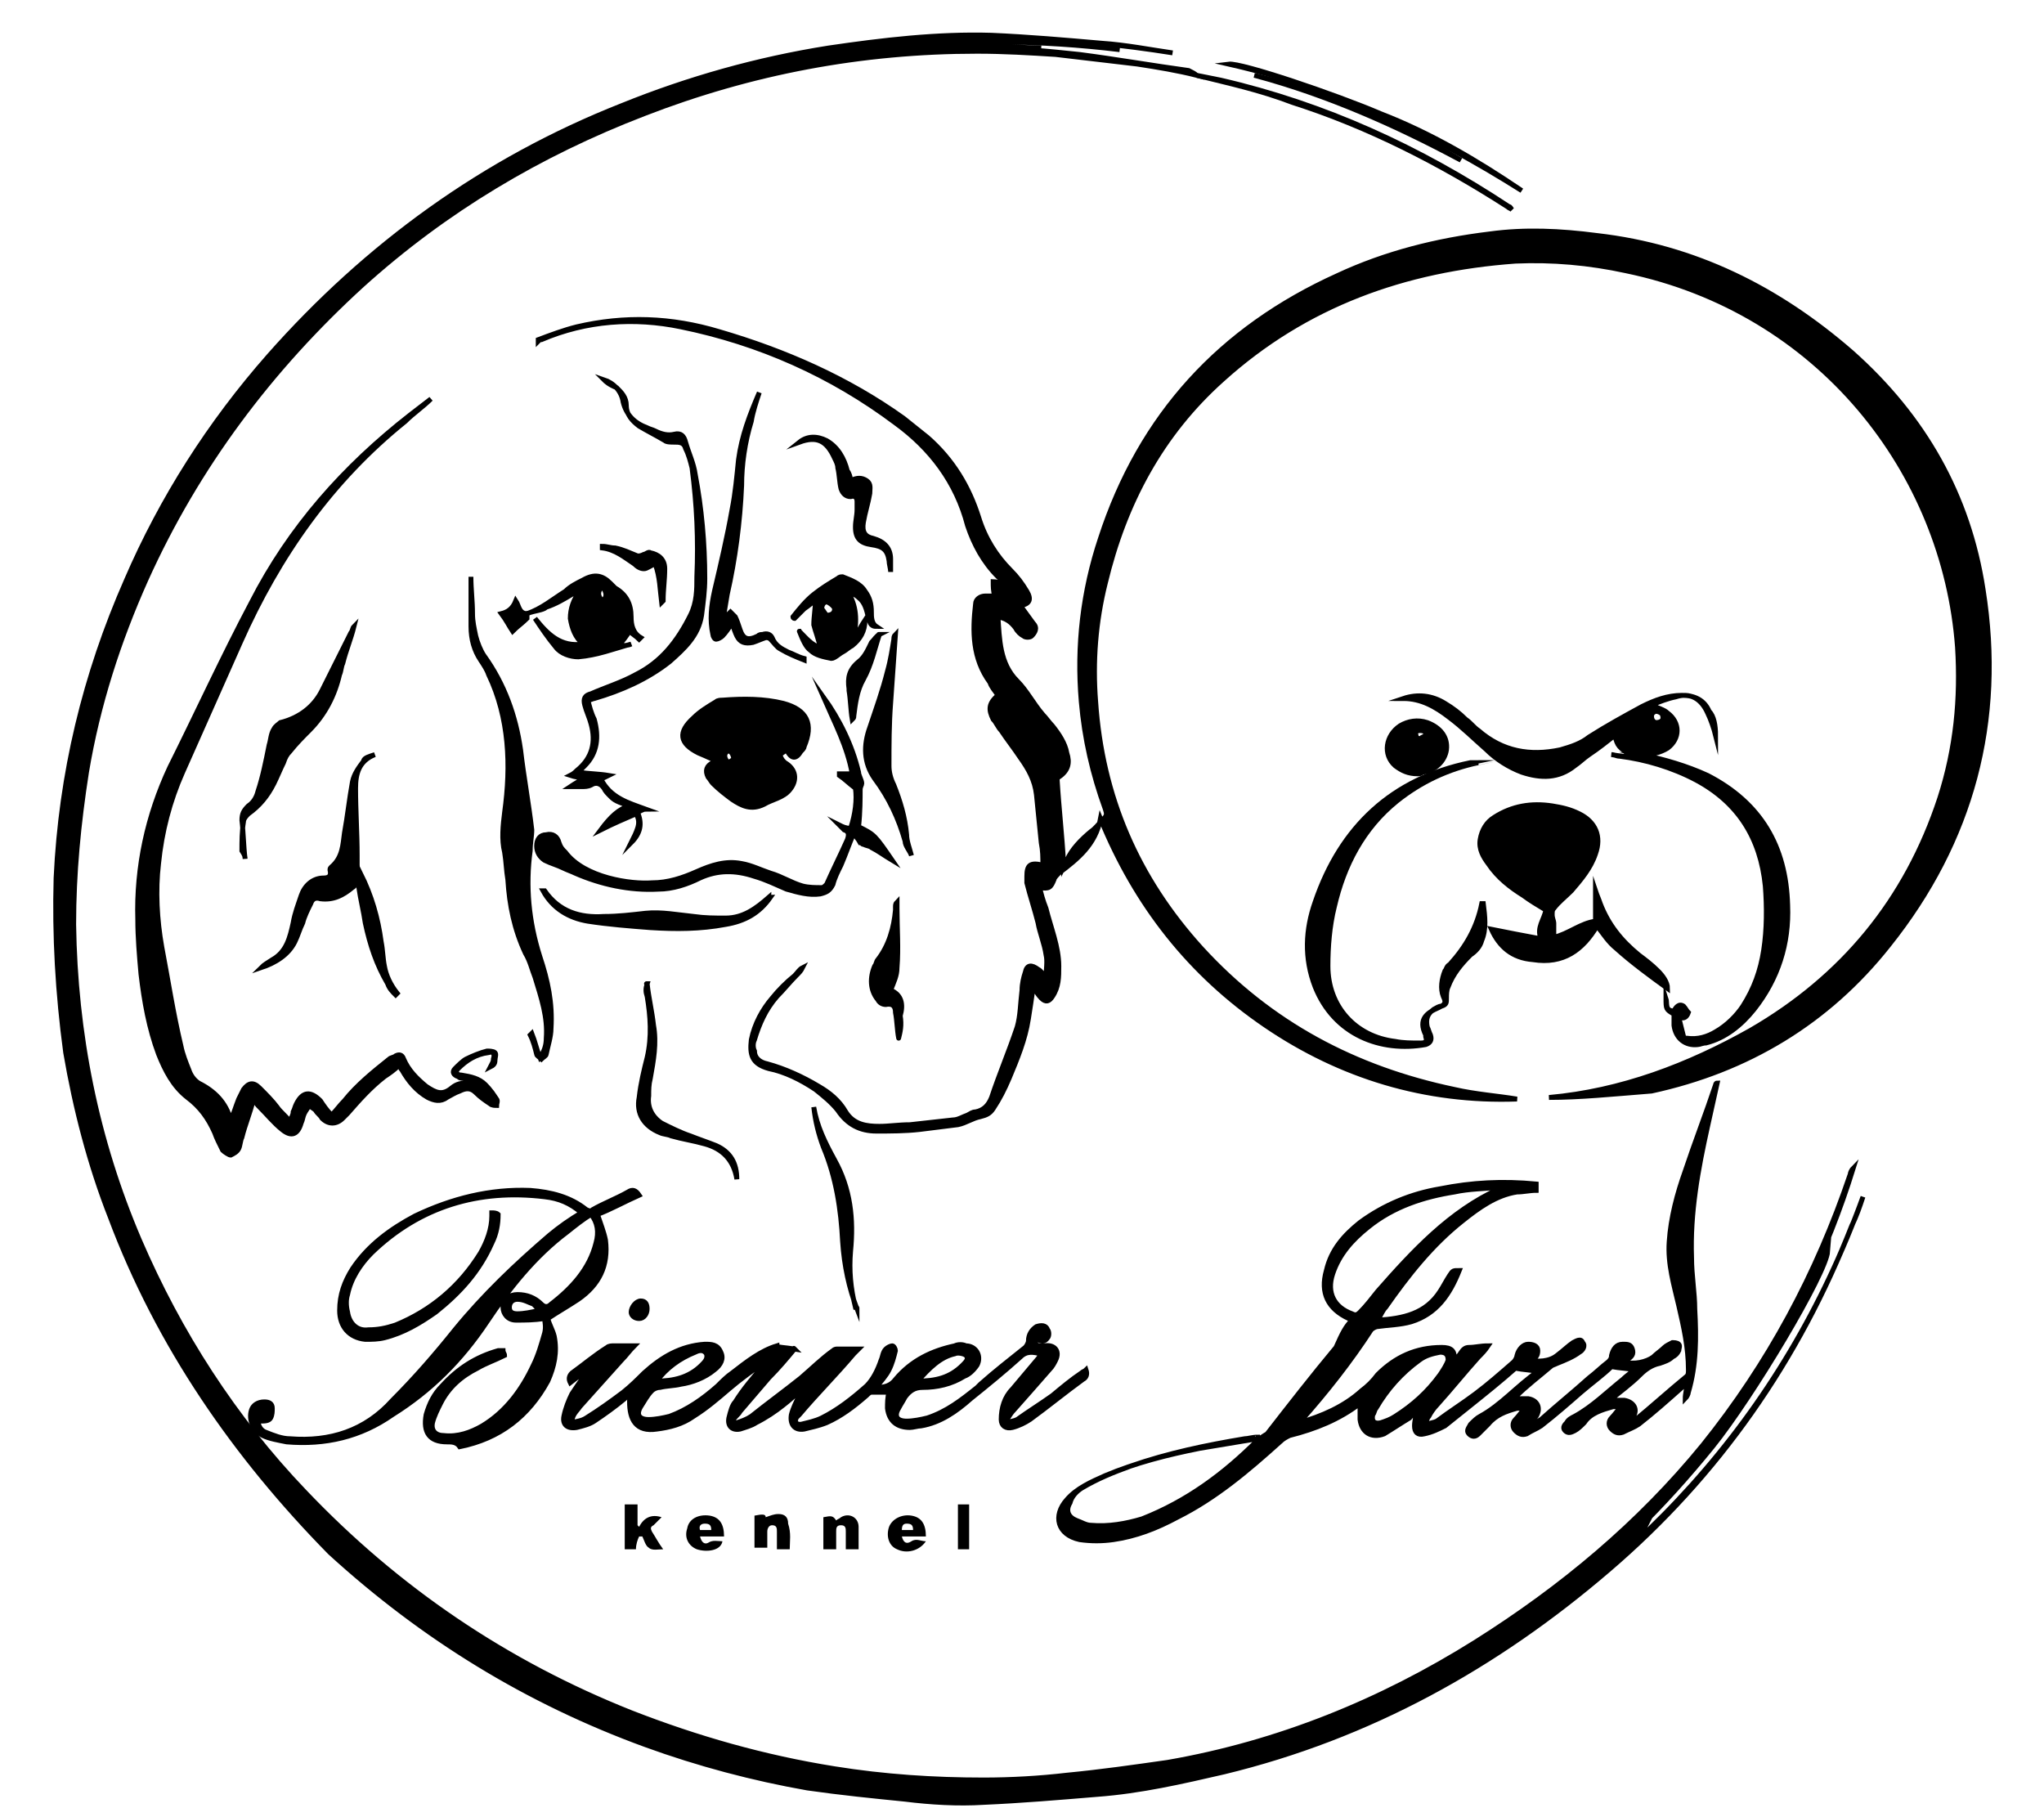 <?xml version="1.0" encoding="utf-8"?>
<!-- Generator: Adobe Illustrator 18.1.1, SVG Export Plug-In . SVG Version: 6.00 Build 0)  -->
<svg version="1.1" id="Layer_1" xmlns="http://www.w3.org/2000/svg" xmlns:xlink="http://www.w3.org/1999/xlink" x="0px" y="0px"
	 viewBox="0 0 127.6 113.4" enable-background="new 0 0 127.6 113.4" xml:space="preserve">
<g>
	<path stroke="#000000" stroke-width="0.303" stroke-miterlimit="10" d="M96.7,68.5c4.5-0.4,8.7-2,12.6-4.2
		c5.7-3.3,9.7-8.1,11.8-14.5c1-3.1,1.3-6.2,1.1-9.4c-0.8-10.9-8.6-21-20.7-23.5c-2.3-0.5-4.6-0.7-6.9-0.6
		c-6.9,0.5-13.1,2.7-18.3,7.4c-3.8,3.4-6.1,7.7-7.3,12.7c-0.6,2.4-0.8,4.9-0.6,7.4c0.4,5.9,2.6,11,6.6,15.4
		c4.3,4.7,9.6,7.5,15.8,8.8c1.3,0.3,2.7,0.4,3.9,0.6C89,68.8,83.7,67.2,79,64c-4.7-3.2-8.1-7.5-10.3-12.9c-0.3,1.6-1.4,2.5-2.6,3.4
		c-0.1,0.1-0.3,0.3-0.3,0.4c-0.2,0.5-0.3,0.6-0.9,0.5c0.1,0.4,0.2,0.8,0.4,1.3c0.3,1.2,0.8,2.4,0.8,3.6c0,0.7,0,1.3-0.4,1.9
		c-0.2,0.3-0.4,0.4-0.7,0.1c-0.2-0.2-0.3-0.4-0.5-0.7c-0.1,0.7-0.2,1.4-0.3,2c-0.2,1.3-0.7,2.5-1.2,3.7c-0.3,0.7-0.6,1.3-1,1.9
		c-0.2,0.3-0.4,0.4-0.8,0.5c-0.5,0.1-0.9,0.4-1.4,0.5c-0.8,0.1-1.6,0.2-2.4,0.3c-0.9,0.1-1.8,0.1-2.7,0.1c-1,0-1.8-0.4-2.4-1.3
		c-0.4-0.5-0.9-0.9-1.4-1.3c-0.9-0.6-1.9-1.1-2.9-1.3c-1.1-0.3-1.2-0.9-1.1-1.8c0.2-1,0.7-1.9,1.3-2.6c0.4-0.5,0.9-1,1.4-1.4
		c0.2-0.2,0.3-0.4,0.5-0.5c-0.1,0.2-0.2,0.3-0.4,0.5c-0.4,0.4-0.8,0.9-1.2,1.3c-0.7,0.8-1.1,1.7-1.4,2.7c-0.1,0.2-0.1,0.5,0,0.7
		c0,0.4,0.3,0.7,0.8,0.8c1.1,0.3,2.2,0.8,3.2,1.4c0.7,0.4,1.3,0.9,1.7,1.6c0.5,0.8,1.3,0.9,2.1,0.9c0.6,0,1.2-0.1,1.9-0.1
		c0.9-0.1,1.8-0.2,2.7-0.3c0.3,0,0.6-0.2,0.9-0.3c0.2-0.1,0.3-0.2,0.5-0.2c0.5-0.1,0.8-0.4,1-0.9c0.5-1.5,1.1-2.9,1.6-4.4
		c0.2-0.7,0.2-1.5,0.3-2.3c0-0.4,0.1-0.8,0.2-1.1c0.1-0.5,0.4-0.5,0.8-0.2c0.2,0.1,0.3,0.3,0.5,0.5c0-0.5,0.1-1,0-1.4
		c-0.1-0.7-0.4-1.4-0.5-2c-0.2-0.8-0.5-1.7-0.7-2.5c0-0.1,0-0.3,0-0.4c0-0.7,0.2-0.9,1-0.7c0-0.5,0-0.9-0.1-1.4c-0.1-1-0.2-2-0.3-3
		c-0.1-0.9-0.5-1.6-1-2.3c-0.4-0.6-0.8-1.1-1.2-1.7c-0.2-0.2-0.3-0.5-0.5-0.7c-0.3-0.6-0.3-1,0.3-1.5c-0.2-0.3-0.4-0.5-0.5-0.8
		c-1.1-1.5-1.1-3.2-0.9-4.9c0-0.3,0.3-0.5,0.6-0.5c0.2,0,0.4,0,0.6,0c-0.1-0.3-0.1-0.6-0.1-0.9c0.2,0,0.4,0.1,0.7,0.1
		c-0.1-0.2-0.3-0.3-0.4-0.4c-0.9-0.9-1.5-2-1.9-3.2c-0.7-2.7-2.3-4.8-4.5-6.4c-4-3-8.5-5-13.4-6c-2.9-0.6-5.9-0.4-8.7,0.8
		c-0.1,0-0.1,0-0.2,0.1c0,0,0-0.1,0-0.1c0.8-0.3,1.6-0.6,2.4-0.8c3-0.7,5.9-0.6,8.9,0.3c4.1,1.2,8,2.9,11.5,5.4
		c0.5,0.4,1,0.8,1.5,1.2c1.6,1.4,2.6,3.1,3.2,5c0.4,1.3,1.1,2.4,2,3.3c0.4,0.4,0.7,0.8,1,1.3c0.3,0.5,0.2,0.8-0.4,0.9
		c0.3,0.4,0.5,0.7,0.8,1.1c0.3,0.3,0.1,0.6-0.1,0.8c-0.1,0.1-0.4,0.1-0.5,0c-0.2-0.1-0.4-0.3-0.5-0.5c-0.3-0.4-0.6-0.6-1.1-0.7
		c0.1,1.4,0.1,2.9,1.2,4c0.6,0.6,1,1.4,1.6,2.1c0.2,0.2,0.4,0.5,0.6,0.7c0.4,0.5,0.8,1.1,0.9,1.7c0.2,0.6,0.1,1.1-0.5,1.5
		c-0.1,0-0.1,0.1-0.1,0.2c0.1,1.7,0.3,3.4,0.4,5.2c0,0,0,0.1,0,0.2c0.1-0.2,0.2-0.3,0.2-0.4c0.3-0.7,0.9-1.3,1.5-1.8
		c0.3-0.2,0.5-0.5,0.8-0.8c0.2-0.2,0.2-0.3,0.1-0.6c-0.8-2.2-1.3-4.4-1.5-6.7c-0.3-3.5,0.1-6.9,1.2-10.2c2.5-7.7,7.5-13.1,14.8-16.4
		c3-1.4,6.2-2.2,9.5-2.6c2.2-0.3,4.4-0.2,6.7,0.1c6.1,0.7,11.3,3.3,15.9,7.3c4.5,4,7.3,8.9,8.2,14.8c1.3,8.2-0.7,15.7-5.9,22.2
		c-3.8,4.8-8.8,7.8-14.8,9.1C100.6,68.3,98.6,68.5,96.7,68.5z"/>
	<path stroke="#000000" stroke-width="0.303" stroke-miterlimit="10" d="M74.7,4.7C73.5,4.4,72.3,4.2,71,4
		c-1.7-0.2-3.4-0.4-5.1-0.6c-1.6-0.1-3.2-0.2-4.9-0.2c-7.2,0-14.1,1.3-20.8,3.9c-6.5,2.5-12.4,6-17.6,10.7
		C16.9,23,12.3,29.1,9.1,36.2c-1.7,3.8-3,7.8-3.7,12c-0.5,3.2-0.8,6.3-0.8,9.5c0.1,6.8,1.4,13.4,4.1,19.7
		c2.5,5.8,5.9,11.1,10.3,15.7c5.8,6.1,12.6,10.7,20.4,13.8c4.1,1.6,8.3,2.8,12.7,3.5c3.1,0.5,6.2,0.7,9.3,0.7c1.7,0,3.5-0.1,5.2-0.3
		c2.1-0.2,4.2-0.5,6.3-0.8c6.9-1.2,13.3-3.8,19.2-7.5c5.4-3.4,10.2-7.4,14.2-12.3c4.1-5.1,7.1-10.7,9.2-16.9c0-0.1,0.1-0.3,0.2-0.4
		c-3.3,10.6-9.4,19.2-18,26.2c3.5-2.8,6.7-5.9,9.5-9.4c2.8-3.6,5.1-7.4,6.9-11.6c-0.1,1.4-4.7,9.1-7.2,12.2c-3,3.7-6.3,7-10.2,9.9
		c-3.8,2.8-7.8,5.3-12.2,7.1c6.9-2.8,12.9-6.8,18.2-12c-0.3,0.6-4.1,3.8-6.5,5.6c-2.3,1.7-4.7,3.2-7.2,4.6
		c12.9-6.9,22.3-17,27.3-30.8c-0.2,0.6-0.4,1.2-0.7,1.8c-3.3,8.4-8.3,15.6-15.2,21.5c-7,6-14.9,10.4-24,12.6
		c-2.6,0.6-5.2,1.2-7.9,1.4c-2.4,0.2-4.8,0.4-7.1,0.5c-1.6,0.1-3.3,0-4.9-0.2c-2-0.2-4-0.4-6.1-0.7c-3.4-0.6-6.8-1.5-10.1-2.7
		c-7.4-2.7-13.9-6.7-19.7-12C14.7,90.9,9.9,84,6.9,76c-1.3-3.3-2.2-6.8-2.8-10.3C3.6,62,3.4,58.4,3.5,54.8
		c0.3-6.5,1.8-12.7,4.4-18.6c2.2-5.1,5.2-9.8,8.9-14c6.1-6.9,13.4-12.2,22-15.6c4.2-1.7,8.5-2.9,12.9-3.6c3.4-0.5,6.8-0.9,10.2-0.8
		c2.3,0.1,4.6,0.3,6.9,0.5c1.5,0.1,3,0.4,4.4,0.6c-6.3-1-12.7-1.3-19.1-0.5c1.8-0.1,3.5-0.3,5.3-0.3c1.8,0,3.5,0,5.3,0.1
		c1.7,0.1,3.5,0.3,5.2,0.5c-10-1.2-19.7-0.2-29.1,3.4c3.9-1.3,7.9-2.4,11.9-3c4.1-0.6,8.2-0.7,12.3-0.5c-6.9-0.3-13.6,0.4-20.2,2.4
		c0.1,0,0.2,0,0.3-0.1c2.9-0.8,5.8-1.4,8.7-1.8C56.4,3.2,58.9,3,61.5,3c2,0,4,0.2,5.9,0.4c2.3,0.3,4.6,0.7,6.8,1
		C74.4,4.5,74.6,4.6,74.7,4.7L74.7,4.7z M87.8,106.1C87.8,106.1,87.8,106.1,87.8,106.1c0.4-0.1,0.8-0.3,1.2-0.5c0,0,0,0,0-0.1
		C88.6,105.7,88.2,105.9,87.8,106.1z"/>
	<path stroke="#000000" stroke-width="0.303" stroke-miterlimit="10" d="M84.4,82.4c-0.1,0-0.1-0.1-0.2-0.1c-1.3-0.6-1.8-1.6-1.4-3
		c0.3-1.3,1.1-2.2,2.1-3c1.5-1.1,3.2-1.8,5-2.1c2-0.4,3.9-0.5,6-0.3c0,0.1,0,0.2,0,0.4c-0.4,0-0.8,0.1-1.2,0.1
		c-1.3,0.2-2.4,1-3.4,1.8c-1.9,1.5-3.4,3.4-4.8,5.4c-0.2,0.2-0.3,0.5-0.5,0.8c1.6-0.1,3-0.4,3.9-1.8c0.2-0.3,0.4-0.7,0.6-1
		c0.2-0.3,0.2-0.3,0.6-0.3c-0.6,1.5-1.4,2.7-3,3.2c-0.7,0.2-1.4,0.2-2.1,0.3c-0.1,0-0.3,0.1-0.4,0.2c-1.3,2-2.8,3.9-4.4,5.7
		c0,0,0,0.1-0.1,0.1c1.4-0.4,2.8-1,3.9-2c0.4-0.3,0.7-0.6,1-1c1.1-1.1,2.4-1.7,4-1.7c0.6,0,0.8,0.2,0.8,0.7c0.4-0.1,0.4-0.7,0.9-0.7
		c0.4,0,0.7-0.1,1.2-0.1c-0.2,0.3-0.4,0.5-0.6,0.7c-0.9,1-1.7,2-2.6,3c-0.2,0.2-0.4,0.5-0.5,0.7c-0.1,0.1-0.1,0.2-0.2,0.4
		c0,0,0,0.1,0.1,0.1c0.2-0.1,0.4-0.1,0.6-0.2c0.8-0.6,1.6-1.1,2.4-1.7c0.8-0.6,1.6-1.3,2.4-2c0.1-0.1,0.2-0.3,0.2-0.4
		c0.1-0.4,0.4-0.7,0.7-0.7c0.3,0,0.6,0.1,0.6,0.4c0,0.3-0.1,0.5-0.5,0.6c0,0-0.1,0-0.1,0c0.6,0.1,1.3,0.1,1.8-0.3
		c0.4-0.3,0.7-0.6,1-0.8c0.2-0.1,0.5-0.3,0.6,0c0.2,0.2,0,0.5-0.2,0.6c-0.4,0.3-0.9,0.5-1.4,0.7c-0.2,0.1-0.3,0.1-0.4,0.2
		c-0.7,0.6-1.5,1.2-2.2,1.9c-0.1,0-0.1,0.1-0.2,0.1c0.4,0,0.7,0,1,0c0.6,0.1,0.8,0.6,0.5,1.1c-0.1,0.1-0.2,0.2-0.3,0.4
		c0,0,0,0,0.1,0.1c0.2-0.1,0.3-0.2,0.5-0.3c1-0.9,2-1.7,3-2.6c0.4-0.3,0.8-0.7,1.2-1c0.1-0.1,0.2-0.2,0.2-0.4
		c0.1-0.4,0.3-0.7,0.7-0.7c0.3,0,0.5,0,0.6,0.3c0.1,0.3,0,0.5-0.4,0.7c0,0-0.1,0-0.1,0.1c0.6,0.2,1.4,0,1.8-0.3
		c0.2-0.2,0.5-0.4,0.7-0.6c0.1-0.1,0.3-0.2,0.5-0.3c0.1,0,0.3,0,0.4,0.1c0.1,0.1,0,0.3,0,0.4c-0.1,0.2-0.2,0.3-0.4,0.4
		c-0.2,0.2-0.5,0.3-0.8,0.4c-0.5,0.1-0.9,0.4-1.2,0.7c-0.6,0.6-1.3,1.1-1.9,1.6c0.3,0,0.6,0,0.9,0c0.6,0.1,0.9,0.6,0.5,1.1
		c-0.1,0.1-0.2,0.2-0.2,0.4c0.1-0.1,0.2-0.1,0.3-0.2c1.1-0.9,2.2-1.9,3.3-2.8c0.1-0.1,0.1-0.2,0.1-0.4c0-1.4-0.3-2.7-0.6-4
		c-0.3-1.3-0.7-2.6-0.6-4c0.1-1.5,0.5-3,1-4.4c0.6-1.8,1.3-3.6,1.9-5.4c0,0,0-0.1,0.1-0.1c-0.2,0.9-0.4,1.8-0.6,2.7
		c-0.6,2.7-1.1,5.4-1,8.2c0,1.1,0.2,2.2,0.2,3.2c0.1,1.8,0.1,3.5-0.4,5.2c0,0.1-0.1,0.3-0.2,0.4c0-0.3,0.1-0.6,0.1-0.9
		c0,0,0,0-0.1,0c-0.1,0.1-0.1,0.1-0.2,0.2c-0.9,0.8-1.8,1.6-2.7,2.3c-0.3,0.2-0.6,0.3-1,0.5c-0.3,0.1-0.5,0-0.7-0.2
		c-0.2-0.2-0.2-0.5,0-0.7c0.2-0.2,0.4-0.5,0.6-0.7c-0.2,0-0.4,0-0.5,0c-0.7,0.2-1.4,0.4-1.8,1c-0.2,0.2-0.4,0.4-0.6,0.5
		c-0.2,0.1-0.4,0.2-0.6,0c-0.2-0.2,0-0.4,0.1-0.5c0.1-0.2,0.3-0.3,0.5-0.4c1.1-0.6,2-1.5,3-2.3c0.2-0.2,0.5-0.4,0.7-0.6
		c-0.4-0.1-0.9-0.1-1.4-0.2c-0.5,0.5-1.2,1-1.9,1.6c-0.8,0.7-1.6,1.4-2.5,2.1c-0.3,0.2-0.6,0.3-0.9,0.5c-0.3,0.1-0.5,0-0.7-0.2
		c-0.2-0.2-0.2-0.5,0-0.7c0.2-0.2,0.4-0.5,0.6-0.7c-0.2,0-0.3,0-0.5,0c-0.7,0.2-1.3,0.4-1.8,1c-0.2,0.2-0.4,0.4-0.6,0.6
		c-0.2,0.2-0.4,0.2-0.6,0c-0.2-0.2,0-0.4,0.1-0.6c0.2-0.2,0.4-0.4,0.6-0.5c1.3-0.7,2.3-1.9,3.6-2.8c-0.5-0.1-0.9-0.1-1.4-0.2
		c-0.9,0.8-1.9,1.6-2.9,2.4c-0.5,0.4-1,0.8-1.5,1.2c-0.4,0.2-0.8,0.4-1.3,0.5c-0.4,0.1-0.6-0.1-0.6-0.5c0-0.3,0.1-0.6,0.1-0.9
		c-0.2,0.1-0.3,0.3-0.4,0.4c-0.5,0.3-1.1,0.7-1.6,1c-0.8,0.3-1.4-0.1-1.5-0.9c0-0.3,0-0.7,0-1c0,0,0,0,0,0c-1.3,1-2.8,1.6-4.4,2
		c-0.2,0.1-0.4,0.2-0.6,0.4c-2,1.8-4,3.5-6.4,4.7c-1.3,0.7-2.6,1.2-4,1.4c-0.7,0.1-1.4,0.1-2.1,0c-1.4-0.3-1.7-1.5-0.8-2.5
		c0.6-0.7,1.5-1.1,2.4-1.5c1.9-0.8,3.9-1.3,5.9-1.7c1.2-0.2,2.4-0.4,3.6-0.6c0.2,0,0.4-0.2,0.6-0.3c1.4-1.8,2.8-3.6,4.3-5.4
		C83.8,83.2,84,82.8,84.4,82.4z M78.5,89.7c-0.3,0-0.6,0.1-0.8,0.1c-2.4,0.4-4.8,0.9-7.1,1.7c-1.1,0.4-2.1,0.8-3.1,1.4
		c-0.3,0.2-0.6,0.5-0.7,0.9c-0.3,0.5-0.1,0.9,0.4,1.1c0.3,0.1,0.6,0.3,0.9,0.3c1.1,0.1,2.2-0.1,3.2-0.4c2.8-1.1,5.1-2.8,7.2-4.9
		C78.5,89.9,78.5,89.8,78.5,89.7z M93.6,74.2c0,0,0-0.1,0-0.1c-0.9,0.1-1.9,0.1-2.8,0.3c-1.9,0.3-3.8,0.9-5.4,2.2
		c-1,0.8-1.8,1.7-2.2,2.9c-0.4,1.2,0.1,2.1,1.2,2.5c0.2,0.1,0.3,0.1,0.5-0.1c0.4-0.4,0.7-0.8,1.1-1.3C88.2,78.1,90.5,75.6,93.6,74.2
		z M89.9,84.4C89.8,84.4,89.8,84.4,89.9,84.4c-0.5,0.1-0.9,0.2-1.3,0.5c-1.1,0.8-2,1.8-2.7,3c-0.1,0.1-0.1,0.3-0.2,0.4
		c-0.1,0.4,0.1,0.6,0.5,0.5c0.3-0.1,0.6-0.2,0.9-0.4c1.1-0.7,2-1.5,2.8-2.6c0.2-0.3,0.4-0.6,0.5-0.9C90.4,84.6,90.3,84.4,89.9,84.4z
		"/>
	<path stroke="#000000" stroke-width="0.303" stroke-miterlimit="10" d="M14.4,69.9c0.2-0.4,0.3-0.8,0.5-1.3
		c0.1-0.2,0.2-0.4,0.3-0.6c0.3-0.4,0.6-0.5,1-0.1c0.4,0.4,0.8,0.8,1.1,1.2c0.2,0.3,0.5,0.5,0.8,0.9c0.1-0.3,0.2-0.4,0.2-0.6
		c0.1-0.2,0.1-0.3,0.2-0.5c0.4-0.8,0.9-0.8,1.5-0.2c0.2,0.3,0.4,0.6,0.7,0.9c0.3-0.3,0.5-0.6,0.8-0.9c0.8-1,1.8-1.8,2.8-2.6
		c0.1-0.1,0.3-0.1,0.4-0.2c0.2-0.1,0.4-0.1,0.5,0.2c0.3,0.7,0.8,1.2,1.4,1.7c0.6,0.4,1,0.6,1.6,0.1c0.6-0.5,1.3-0.3,2,0.2
		c0.2,0.1,0.4,0.3,0.6,0.5c0,0,0,0,0.1-0.1c-0.1-0.2-0.2-0.4-0.4-0.5c-0.5-0.4-1-0.6-1.6-0.7c-0.1,0-0.2,0-0.3-0.1
		c-0.3-0.1-0.4-0.3-0.2-0.5c0.2-0.2,0.5-0.5,0.7-0.6c0.4-0.2,0.9-0.4,1.3-0.5c0.1,0,0.4,0,0.5,0.1c0.1,0.1,0,0.3,0,0.5
		c0,0.2-0.1,0.3-0.3,0.4c0.1-0.2,0.2-0.3,0.2-0.5c0.1-0.3,0-0.5-0.3-0.4c-0.8,0.1-1.4,0.5-1.9,1c-0.2,0.2-0.1,0.4,0.2,0.4
		c0.6,0.1,1.1,0.2,1.5,0.6c0.3,0.3,0.5,0.6,0.7,0.9c0.1,0.1,0,0.3,0,0.4c-0.1,0-0.3,0-0.4-0.1c-0.3-0.2-0.6-0.4-0.9-0.7
		c-0.3-0.3-0.6-0.3-1-0.1c-0.3,0.1-0.6,0.3-0.8,0.4c-0.4,0.3-0.8,0.2-1.2,0c-0.7-0.4-1.2-1-1.6-1.7c-0.1-0.1-0.1-0.2-0.2-0.3
		c-0.3,0.3-0.6,0.5-0.9,0.7c-0.9,0.7-1.6,1.5-2.3,2.3c-0.1,0.1-0.2,0.2-0.3,0.3c-0.4,0.4-0.9,0.4-1.3,0c-0.1-0.2-0.3-0.3-0.4-0.5
		c-0.1-0.1-0.3-0.2-0.4-0.3c-0.1,0.2-0.2,0.3-0.3,0.5c-0.1,0.2-0.1,0.4-0.2,0.6c-0.2,0.7-0.6,0.9-1.2,0.4c-0.5-0.4-0.9-0.9-1.4-1.4
		c-0.1-0.1-0.2-0.2-0.3-0.4c0,0-0.1,0-0.1,0c-0.2,0.8-0.5,1.5-0.7,2.3c-0.1,0.2-0.1,0.5-0.2,0.7c-0.1,0.2-0.3,0.3-0.5,0.4
		c-0.1,0-0.4-0.2-0.5-0.3c-0.2-0.4-0.4-0.8-0.5-1.1c-0.4-0.9-0.9-1.6-1.7-2.2c-0.9-0.7-1.4-1.7-1.8-2.7c-0.6-1.6-0.9-3.3-1.1-5
		c-0.1-1.1-0.2-2.3-0.2-3.4c-0.1-3.3,0.6-6.5,2-9.5c1.7-3.4,3.3-6.9,5.1-10.3c2.4-4.7,5.8-8.5,9.9-11.7c0.4-0.3,0.9-0.7,1.3-1
		c-0.5,0.5-1.1,0.9-1.6,1.4c-4.6,3.7-7.9,8.4-10.3,13.8c-1.2,2.7-2.4,5.4-3.6,8.1c-0.8,1.8-1.3,3.7-1.5,5.7
		c-0.2,1.7-0.1,3.5,0.2,5.2c0.4,2.1,0.7,4.1,1.2,6.2c0.1,0.5,0.3,1,0.5,1.5c0.1,0.3,0.3,0.6,0.6,0.8C13.4,68.1,14.1,68.8,14.4,69.9z
		"/>
	<path stroke="#000000" stroke-width="0.303" stroke-miterlimit="10" d="M49.6,84.2c-0.5,0.6-1,1.2-1.6,1.8
		c-0.6,0.7-1.2,1.4-1.8,2.1c-0.1,0.2-0.3,0.3-0.4,0.5c0,0.1,0,0.1,0,0.2c0.1,0,0.2,0.1,0.2,0c0.3-0.1,0.6-0.2,0.9-0.4
		c1-0.8,2.1-1.6,3.1-2.4c0.7-0.6,1.3-1.2,2-1.7c0.1-0.1,0.2-0.1,0.3-0.1c0.4,0,0.8,0,1.3,0c-0.1,0.1-0.2,0.2-0.3,0.3
		c-1.1,1.3-2.3,2.5-3.4,3.8c-0.1,0.1-0.1,0.1-0.2,0.2c0,0.1-0.1,0.2,0,0.3c0,0.1,0.2,0.1,0.3,0.1c0.4-0.1,0.9-0.2,1.3-0.4
		c1-0.5,1.9-1.2,2.8-2c0.4-0.4,0.7-1,0.9-1.6c0.1-0.2,0.1-0.5,0.3-0.7c0.1-0.1,0.3-0.2,0.4-0.2c0.1,0,0.2,0.2,0.2,0.3
		c-0.1,0.4-0.2,0.8-0.4,1.2c-0.2,0.4-0.5,0.7-0.8,1.1c0.5,0,0.9-0.1,1.2-0.5c1-1.2,2.3-1.8,3.7-2.1c0.2-0.1,0.5-0.1,0.7,0
		c0.6,0,1,0.6,0.7,1.2c-0.2,0.3-0.5,0.6-0.8,0.7c-0.8,0.5-1.7,0.7-2.6,0.7c-0.5,0-0.8,0.2-1.1,0.6c-0.1,0.2-0.3,0.5-0.4,0.7
		c-0.3,0.5-0.1,0.8,0.5,0.8c0.4,0,0.9-0.1,1.3-0.2c1.2-0.4,2.1-1.1,3.1-1.9c0.1-0.1,0.1-0.1,0.2-0.2c0.9-0.8,1.8-1.5,2.8-2.3
		c0.1-0.1,0.2-0.3,0.2-0.4c0-0.4,0.2-0.7,0.5-0.9c0.3-0.1,0.6-0.1,0.7,0.2c0.1,0.1,0.1,0.4,0,0.5c-0.2,0.3-0.4,0.2-0.7,0.1
		c0,0-0.1,0-0.1,0c0,0.3,0.1,0.4,0.4,0.4c0.1,0,0.2,0,0.2,0c0.6-0.1,1,0.3,0.7,0.9c-0.1,0.2-0.2,0.4-0.4,0.6
		c-0.7,0.8-1.4,1.6-2.2,2.5c-0.2,0.2-0.3,0.4-0.5,0.7c0,0,0.1,0.1,0.1,0.1c0.2-0.1,0.4-0.1,0.6-0.2c0.7-0.5,1.5-1,2.2-1.5
		c0.6-0.5,1.2-1,1.8-1.4c0.1-0.1,0.2-0.1,0.3-0.2c0.1,0.3,0,0.5-0.2,0.6c-1.1,0.8-2.2,1.7-3.3,2.5c-0.3,0.2-0.7,0.4-1.1,0.5
		c-0.4,0.1-0.7-0.1-0.7-0.5c0-0.7,0.2-1.4,0.7-1.9c0.5-0.6,1.1-1.3,1.6-1.9c0.1-0.1,0.1-0.2,0.2-0.3c-0.5-0.1-0.9-0.2-1.3,0.2
		c-1,0.9-2.1,1.8-3.1,2.6c-0.9,0.8-1.9,1.5-3.1,1.7c-0.2,0-0.5,0.1-0.7,0.1c-0.8,0-1.3-0.4-1.4-1.2c0-0.3,0-0.7,0.1-1
		c-0.4,0-0.8,0-1.1,0c-0.1,0-0.2,0.1-0.3,0.2c-0.8,0.7-1.6,1.3-2.5,1.7c-0.5,0.2-1,0.3-1.4,0.4c-0.6,0.1-0.9-0.3-0.8-0.9
		c0.1-0.4,0.3-0.8,0.5-1.2c0.1-0.1,0.2-0.2,0.2-0.4c-0.4,0.3-0.8,0.7-1.2,1c-0.5,0.4-1.1,0.8-1.7,1.1c-0.3,0.2-0.7,0.3-1,0.4
		c-0.5,0.1-0.8-0.2-0.7-0.7c0.1-0.4,0.2-0.8,0.4-1c0.5-0.8,1.1-1.5,1.7-2.2c0.1-0.1,0.1-0.2,0.2-0.3c-0.1,0-0.2,0.1-0.2,0.1
		c-0.7,0.5-1.4,1-2.1,1.6c-0.7,0.6-1.4,1.2-2.2,1.7c-0.7,0.5-1.5,0.7-2.3,0.8c-1.3,0.2-1.7-0.6-1.7-1.7c0-0.1,0-0.2,0.1-0.5
		c-0.2,0.1-0.3,0.2-0.4,0.3c-0.6,0.5-1.3,1-1.9,1.4c-0.3,0.2-0.7,0.3-1.1,0.4c-0.6,0.1-0.9-0.2-0.8-0.7c0.1-0.5,0.3-1,0.5-1.4
		c0.4-0.6,0.8-1.2,1.3-1.8c-0.4,0.4-0.9,0.7-1.4,1.1c-0.1-0.2-0.1-0.4,0.1-0.6c0.7-0.5,1.4-1.1,2.2-1.6c0.1-0.1,0.3-0.1,0.4-0.1
		c0.4,0,0.8,0,1.3,0c-0.3,0.3-0.5,0.6-0.8,0.9c-0.9,1-1.7,1.9-2.6,2.9c-0.2,0.3-0.5,0.5-0.5,1c0.3-0.1,0.6-0.1,0.9-0.3
		c0.8-0.5,1.5-1,2.3-1.6c0.5-0.4,0.9-0.8,1.3-1.2c1.1-1,2.3-1.7,3.8-1.8c0.4,0,0.8,0,1,0.5c0.2,0.4,0,0.8-0.4,1.1
		c-0.6,0.5-1.4,0.8-2.1,0.9c-0.4,0.1-0.9,0.1-1.3,0.2c-0.2,0-0.4,0.1-0.5,0.2c-0.3,0.3-0.5,0.7-0.7,1c-0.3,0.5-0.1,0.8,0.5,0.8
		c0.4,0,0.9-0.1,1.3-0.2c1.1-0.4,2.1-1.1,3-1.9c0.3-0.3,0.6-0.6,0.9-0.8c0.9-0.7,1.8-1.4,2.8-1.7C48.5,84.1,49,84.1,49.6,84.2
		C49.5,84.1,49.6,84.2,49.6,84.2z M41,86.2c1,0,2-0.2,2.8-1c0.2-0.2,0.4-0.4,0.3-0.7c-0.2-0.3-0.5-0.2-0.7-0.1
		C42.4,84.8,41.6,85.4,41,86.2z M57.3,86.2c1.1,0,2-0.2,2.8-1c0.2-0.2,0.4-0.4,0.2-0.6c-0.1-0.1-0.5-0.2-0.7-0.1
		C58.7,84.7,58,85.4,57.3,86.2z"/>
	<path stroke="#000000" stroke-width="0.303" stroke-miterlimit="10" d="M34,82.3c-0.7,0.1-1.2,0.1-1.8,0.1c-0.5,0-0.8-0.4-0.8-0.8
		c0-0.5,0.4-0.8,0.9-0.8c0.6,0,1.1,0.2,1.5,0.6c0.2,0.2,0.4,0.2,0.6,0c1.3-1,2.4-2.2,2.8-3.8c0.2-0.7,0.1-1.3-0.3-1.8
		c-0.5,0.3-1,0.7-1.5,1.1c-2,1.5-3.6,3.5-5,5.6c-1.6,2.4-3.5,4.3-5.9,5.8c-2,1.4-4.2,1.9-6.6,1.7c-0.5-0.1-1.1-0.2-1.5-0.4
		c-0.6-0.3-0.9-1-0.7-1.6c0.1-0.3,0.4-0.5,0.8-0.5c0.3,0,0.5,0.1,0.5,0.4c0,0.2,0,0.4-0.1,0.6c-0.1,0.2-0.4,0.2-0.6,0.2
		c-0.1,0-0.1-0.1-0.2-0.1c0,0.4,0.2,0.7,0.5,0.8c0.5,0.2,1,0.4,1.5,0.4c2.5,0.2,4.7-0.5,6.4-2.4c1.4-1.4,2.7-2.9,3.9-4.4
		c1.8-2.2,3.8-4.1,5.9-5.9c0.6-0.5,1.3-1,2-1.4c-0.7-0.6-1.4-0.9-2.3-1c-4.1-0.5-7.8,0.6-10.8,3.5c-0.7,0.7-1.3,1.6-1.5,2.6
		c-0.1,0.3-0.1,0.7,0,1.1c0.1,0.7,0.6,1.2,1.3,1.1c0.6,0,1.1-0.1,1.7-0.3c2.2-0.9,4-2.4,5.3-4.5c0.4-0.7,0.7-1.5,0.7-2.3
		c0-0.1,0-0.1,0-0.2c0.1,0,0.3,0,0.4,0.1c0,0.6-0.1,1.2-0.4,1.8c-0.8,1.8-2,3.1-3.5,4.3c-1,0.7-2,1.3-3.2,1.6
		c-0.4,0.1-0.8,0.1-1.2,0.1c-1-0.1-1.6-0.8-1.6-1.8c0-1,0.3-1.8,0.8-2.6c1-1.5,2.4-2.5,3.9-3.3c2.3-1.1,4.7-1.7,7.2-1.6
		c1.3,0.1,2.5,0.4,3.5,1.2c0.2,0.1,0.3,0.1,0.4,0c0.7-0.4,1.5-0.7,2.2-1.1c0.3-0.2,0.5-0.1,0.7,0.2c-0.9,0.4-1.8,0.9-2.6,1.2
		c0.2,0.6,0.4,1.1,0.5,1.6c0.2,1.6-0.4,2.8-1.7,3.7c-0.6,0.4-1.3,0.8-1.9,1.2c0.1,0.4,0.3,0.7,0.4,1.1c0.2,1,0,1.9-0.4,2.8
		c-1.2,2.2-3,3.6-5.5,4.1C28.5,90,28.2,90,27.9,90c-1.1,0-1.5-0.6-1.3-1.7c0.2-0.7,0.5-1.3,1-1.8c1-1.1,2.1-1.8,3.5-2.2
		c0.1,0,0.1,0,0.2,0c0,0,0.1,0,0.1,0c0,0.1,0.1,0.2,0.1,0.3c-0.6,0.3-1.2,0.5-1.7,0.8c-1,0.5-1.8,1.2-2.3,2.2
		c-0.2,0.4-0.4,0.8-0.5,1.2c-0.1,0.5,0.2,0.8,0.7,0.8c0.9,0.1,1.7-0.2,2.4-0.6c1.5-0.9,2.5-2.3,3.2-3.8c0.3-0.6,0.5-1.3,0.7-2
		C34.1,82.8,34,82.5,34,82.3z M33.6,81.8c0,0,0-0.1,0-0.1c-0.1-0.1-0.2-0.2-0.3-0.3c-0.3-0.1-0.6-0.3-1-0.3c-0.3,0-0.5,0.2-0.5,0.5
		c0,0.3,0.2,0.4,0.5,0.4C32.7,82,33.2,81.9,33.6,81.8z"/>
	<path stroke="#000000" stroke-width="0.303" stroke-miterlimit="10" d="M93.1,58c1,0.2,2,0.4,3.1,0.6c-0.3-0.7,0.2-1.2,0.3-1.8
		c-0.5-0.3-1-0.6-1.4-0.9c-0.8-0.5-1.6-1.1-2.2-2c-0.3-0.4-0.6-0.9-0.5-1.5c0.1-0.6,0.4-1.1,0.9-1.4c1.1-0.7,2.3-0.9,3.6-0.7
		c0.6,0.1,1.1,0.2,1.7,0.5c1,0.5,1.4,1.4,1,2.5c-0.3,0.9-0.9,1.6-1.5,2.3c-0.4,0.4-0.8,0.7-1.1,1.1c-0.1,0.1-0.1,0.2-0.1,0.4
		c0,0.2,0.1,0.4,0.1,0.5c0,0.3,0,0.6,0,0.9c0.9-0.2,1.7-0.9,2.6-1c0-0.7,0-1.3,0-1.9c0,0,0,0,0,0c0.1,0.3,0.2,0.5,0.3,0.8
		c0.5,1.3,1.3,2.3,2.4,3.2c0.4,0.3,0.8,0.6,1.2,1c0.3,0.3,0.6,0.7,0.6,1.1c-1.1-0.8-2.2-1.6-3.2-2.5c-0.5-0.4-0.8-0.9-1.2-1.4
		c-0.9,1.5-2.1,2.4-4,2.1C94.4,59.8,93.6,59.1,93.1,58z"/>
	<path stroke="#000000" stroke-width="0.303" stroke-miterlimit="10" d="M107.1,45.9c-0.1-0.4-0.3-1-0.5-1.4c-0.4-0.9-1.1-1.3-2-1
		c-0.5,0.1-1,0.3-1.5,0.5c0.4,0.2,0.8,0.3,1,0.5c0.8,0.6,0.8,1.6,0,2.2c-0.5,0.3-1,0.4-1.6,0.4c1.4,0.3,2.8,0.7,4.1,1.3
		c3.3,1.7,4.9,4.4,5,8.1c0.1,2.4-0.6,4.6-2.1,6.5c-0.8,1-1.8,1.8-3,2.1c-0.2,0-0.4,0.1-0.5,0.1c-0.8,0.1-1.4-0.4-1.5-1.2
		c0-0.2,0-0.5,0-0.7C104,63,104,63,104,62.3c0.1,0.3-0.1,0.8,0.5,0.8c0.1-0.2,0.3-0.5,0.6-0.3c0.1,0.1,0.2,0.3,0.3,0.4
		c-0.1,0.3-0.3,0.4-0.5,0.3c0,0-0.1,0-0.1,0c0.1,0.4,0.2,0.8,0.3,1.2c0,0.1,0.1,0.1,0.2,0.1c0.7,0.1,1.3-0.1,1.8-0.4
		c0.7-0.4,1.3-1,1.7-1.6c0.7-1.1,1.1-2.2,1.3-3.5c0.2-1.3,0.2-2.7,0.1-4c-0.3-3-1.7-5.2-4.3-6.6c-1.5-0.8-3.2-1.3-4.8-1.5
		c-0.2,0-0.3-0.1-0.5-0.1c0.5,0.1,0.9,0.1,1.4,0.2c-1-0.7-1-0.7-1.2-1.4c-0.5,0.4-1,0.8-1.6,1.2c-0.3,0.2-0.6,0.5-0.9,0.7
		c-1,0.8-2.1,0.8-3.3,0.4c-0.8-0.3-1.6-0.8-2.2-1.4c-0.8-0.7-1.5-1.4-2.3-2c-0.9-0.7-1.8-1.2-2.9-1.2c0.9-0.3,1.8-0.2,2.6,0.3
		c0.5,0.3,0.9,0.6,1.3,1c0.3,0.2,0.5,0.5,0.8,0.7c1.5,1.3,3.2,1.6,5.1,1.2c0.7-0.2,1.3-0.4,1.8-0.8c1.1-0.7,2.2-1.3,3.3-1.9
		c0.8-0.4,1.6-0.7,2.5-0.7c0.8,0,1.4,0.3,1.7,1C107,44.7,107.1,45.3,107.1,45.9z M103.8,44.7c0-0.2-0.3-0.3-0.4-0.3
		c-0.1,0-0.3,0.1-0.3,0.3c0,0.3,0.2,0.4,0.3,0.4C103.4,45.1,103.9,45.1,103.8,44.7z"/>
	<path stroke="#000000" stroke-width="0.303" stroke-miterlimit="10" d="M45.2,47.7c-0.5-0.2-1.1-0.5-1.6-0.7
		c-1.2-0.6-1.3-1.3-0.3-2.2c0.4-0.4,0.9-0.7,1.4-1c0.1-0.1,0.3-0.1,0.4-0.1c1.3-0.1,2.6-0.1,3.8,0.2c1.5,0.4,1.9,1.3,1.3,2.7
		c0,0.1-0.1,0.2-0.2,0.3c-0.3,0.5-0.6,0.5-0.9-0.1c-0.1,0.1-0.3,0.2-0.4,0.3c0,0.1,0.1,0.3,0.2,0.4c0,0,0.1,0.1,0.1,0.1
		c0.7,0.4,0.8,1.1,0.3,1.7c-0.4,0.5-1.1,0.6-1.6,0.9c-0.8,0.4-1.4,0.1-2-0.3c-0.4-0.3-0.8-0.6-1.2-1c-0.1-0.1-0.2-0.3-0.3-0.4
		c-0.2-0.4-0.1-0.7,0.3-0.9C44.8,47.7,45,47.7,45.2,47.7z M45.4,46.9C45.4,47,45.4,47,45.4,46.9c-0.3,0.2-0.1,0.6,0.1,0.7
		c0.1-0.1,0.3-0.2,0.3-0.2C45.8,47.1,45.6,46.8,45.4,46.9z"/>
	<path stroke="#000000" stroke-width="0.303" stroke-miterlimit="10" d="M92.3,47.6c-1.9,0.4-3.6,1.2-5.1,2.4
		c-2.1,1.7-3.3,4-3.9,6.6c-0.3,1.2-0.4,2.5-0.4,3.7c0,2.5,1.7,4.4,4.2,4.7c0.5,0.1,1,0.1,1.6,0.1c0.3,0,0.4-0.1,0.3-0.4
		c0,0,0-0.1,0-0.1c-0.5-1,0.1-1.4,0.8-1.7c0.4-0.2,0.5-0.3,0.3-0.7c-0.2-0.5-0.1-1.1,0.1-1.6c0.1-0.1,0.1-0.3,0.3-0.4
		c1-1.1,1.7-2.3,2-3.8c0,0,0.1,0,0.1,0c0.1,0.8,0.2,1.6-0.1,2.3c-0.1,0.4-0.4,0.7-0.7,0.9c-0.6,0.6-1.1,1.2-1.4,2
		c-0.1,0.2-0.1,0.5-0.1,0.7c0,0.3,0,0.4-0.3,0.5c-0.2,0-0.3,0.1-0.5,0.2c-0.4,0.3-0.5,0.6-0.4,1.1c0.1,0.2,0.1,0.3,0.2,0.5
		c0.1,0.3,0,0.5-0.3,0.6c-2.8,0.5-5.7-0.6-6.9-3.6c-0.7-1.8-0.6-3.6,0-5.3c1.6-4.7,4.8-7.7,9.7-8.7C91.8,47.6,92,47.6,92.3,47.6z"/>
	<path stroke="#000000" stroke-width="0.303" stroke-miterlimit="10" d="M33.2,64.5c0.2,0.5,0.3,1,0.5,1.5c0.3-0.4,0.4-0.8,0.4-1.2
		c0.1-1.3-0.3-2.5-0.7-3.8c-0.2-0.5-0.3-1-0.6-1.5c-0.7-1.5-1-3-1.1-4.6c-0.1-0.6-0.1-1.1-0.2-1.7c-0.2-0.8-0.1-1.7,0-2.5
		c0.4-2.9,0.3-5.9-1-8.6c-0.1-0.3-0.3-0.6-0.5-0.9c-0.4-0.6-0.6-1.3-0.6-2.1c0-1,0-2.1,0-3.1c0,0.8,0.1,1.5,0.1,2.3
		c0,0.5,0.1,0.9,0.2,1.4c0.1,0.4,0.3,0.9,0.5,1.2c1.3,1.8,2,3.8,2.3,5.9c0.2,1.7,0.5,3.3,0.7,5c0,0.4-0.1,0.8-0.1,1.3
		c-0.3,2.2-0.1,4.4,0.6,6.6c0.5,1.5,0.8,2.9,0.7,4.5c0,0.5-0.2,1.1-0.3,1.6c0,0.1-0.2,0.2-0.3,0.3c-0.1-0.1-0.3-0.2-0.3-0.3
		c-0.1-0.4-0.2-0.8-0.4-1.2C33.2,64.5,33.2,64.5,33.2,64.5z"/>
	<path stroke="#000000" stroke-width="0.303" stroke-miterlimit="10" d="M37.7,23.7c0.6,0.2,1.1,0.7,1.2,1.4
		c0.2,0.8,0.7,1.3,1.5,1.6c0.2,0.1,0.3,0.1,0.5,0.2c0.4,0.2,0.8,0.3,1.2,0.2c0.4-0.1,0.6,0.1,0.7,0.5c0.2,0.7,0.5,1.3,0.6,2
		c0.4,2.1,0.6,4.3,0.6,6.5c0,0.8-0.1,1.5-0.2,2.3c-0.2,1.3-1.1,2.1-2,2.9c-1.4,1.1-3,1.8-4.7,2.3c-0.1,0-0.2,0.1-0.4,0.1
		c0.1,0.4,0.2,0.8,0.4,1.2c0.3,1.1,0.2,2.1-0.6,2.9c-0.1,0.1-0.2,0.2-0.4,0.4c0.7,0.1,1.3,0.1,1.9,0.2c-0.2,0.1-0.4,0.2-0.5,0.2
		c0.6,1.2,1.7,1.5,2.8,1.9c-0.1,0-0.3,0.1-0.5,0.2c0.3,0.7,0.2,1.3-0.4,1.9c0.2-0.4,0.3-0.6,0.4-0.9c0.1-0.3,0.1-0.6-0.1-0.9
		c-0.7,0.3-1.4,0.6-2.2,1c0.6-0.8,1.1-1.3,1.8-1.5c-0.3-0.1-0.6-0.2-0.8-0.3c-0.2-0.1-0.3-0.2-0.4-0.3c-0.2-0.2-0.3-0.3-0.4-0.5
		c-0.2-0.3-0.5-0.4-0.8-0.2c-0.2,0.1-0.4,0.1-0.6,0.1c-0.2,0-0.4,0-0.7,0c0.3-0.2,0.5-0.3,0.8-0.5c-0.3-0.1-0.5-0.1-0.8-0.2
		c0.2-0.1,0.3-0.2,0.4-0.3c1-0.8,1.2-1.8,0.9-2.9c-0.1-0.4-0.3-0.8-0.4-1.2c-0.1-0.4,0-0.6,0.4-0.7c0.9-0.4,1.9-0.7,2.8-1.2
		c1.6-0.8,2.6-2.1,3.4-3.7c0.4-0.8,0.4-1.6,0.4-2.4c0.1-2.3,0-4.5-0.3-6.8c-0.1-0.4-0.2-0.8-0.4-1.2c-0.1-0.4-0.4-0.4-0.7-0.4
		c-0.2,0-0.5,0-0.6-0.1c-0.5-0.3-1.1-0.6-1.6-0.9c-0.4-0.3-0.8-0.7-0.8-1.3c0-0.5-0.3-0.8-0.6-1.1C38,24,37.8,23.8,37.7,23.7z"/>
	<path stroke="#000000" stroke-width="0.303" stroke-miterlimit="10" d="M53.6,51.6c1,0.5,1,0.5,2.1,2.1c-0.5-0.3-0.9-0.6-1.3-0.8
		c-0.1-0.1-0.3-0.1-0.5-0.2c-0.1,0-0.1-0.1-0.2-0.1c-0.1-0.2-0.3-0.4-0.4-0.6c-0.3,0.7-0.5,1.3-0.8,2c-0.2,0.4-0.4,0.8-0.5,1.2
		c-0.2,0.4-0.4,0.5-0.8,0.6c-0.7,0.1-1.4-0.1-2.1-0.3c-0.7-0.3-1.3-0.6-2-0.8c-1.2-0.4-2.3-0.4-3.4,0.1c-0.8,0.4-1.7,0.7-2.6,0.7
		c-1.8,0.1-3.6-0.3-5.2-1c-0.2-0.1-0.5-0.2-0.7-0.3c-0.4-0.2-0.8-0.3-1.2-0.5c-0.3-0.2-0.5-0.5-0.5-0.9c0-0.4,0.2-0.7,0.6-0.7
		c0.4-0.1,0.7,0.1,0.8,0.5c0.1,0.3,0.2,0.4,0.4,0.6c1.2,1.6,4.1,2,5.4,1.9c1,0,1.9-0.3,2.8-0.7c0.9-0.4,1.8-0.7,2.8-0.5
		c0.6,0.1,1.2,0.4,1.8,0.6c0.7,0.2,1.3,0.6,2,0.8c0.4,0.1,0.8,0.1,1.2,0.1c0.1,0,0.2-0.1,0.3-0.2c0.4-0.9,0.9-1.9,1.3-2.8
		c0.1-0.3,0.1-0.5-0.2-0.6c-0.1-0.1-0.2-0.2-0.3-0.3c0.2,0.1,0.4,0.2,0.7,0.2c0.3-0.9,0.4-1.8,0.3-2.5c-0.4-0.3-0.7-0.6-1-0.8
		c0,0,0-0.1,0-0.1c0.3,0,0.5,0,0.8,0c-0.3-1.7-1.1-3.2-1.8-4.8c1,1.4,1.8,3,2.2,4.7c0,0.2,0.2,0.5,0.2,0.7c0,0.1-0.1,0.2-0.1,0.4
		C53.7,49.8,53.7,50.7,53.6,51.6z"/>
	<path stroke="#000000" stroke-width="0.303" stroke-miterlimit="10" d="M32.9,38.3c0.9-0.3,1.6-0.9,2.4-1.4
		c0.3-0.3,0.7-0.5,1.1-0.7c0.7-0.4,1.2-0.3,1.7,0.2c0.1,0.1,0.2,0.2,0.3,0.3c0.7,0.4,1,1,1,1.8c0,0.5,0.1,1,0.6,1.3c0,0,0,0-0.1,0.1
		c-0.2-0.2-0.4-0.3-0.6-0.5c-0.2,0.3-0.4,0.6-0.7,0.9c0.3,0,0.6,0,0.8-0.1c-1.1,0.3-2.1,0.7-3.3,0.8c-0.5,0-1.1-0.2-1.4-0.6
		c-0.5-0.6-0.9-1.2-1.3-1.8c0.8,1,1.6,1.8,3,1.6c-0.5-0.4-0.7-1-0.8-1.6c0-0.6,0.2-1.2,0.6-1.7c-0.2,0.1-0.3,0.1-0.5,0.2
		c-0.5,0.3-1,0.6-1.6,0.8C33.9,38.1,33.4,38.1,32.9,38.3L32.9,38.3z M37.6,36.6c-0.3,0.3-0.3,0.6,0,0.9C37.9,37.3,37.9,37,37.6,36.6
		z"/>
	<path stroke="#000000" stroke-width="0.303" stroke-miterlimit="10" d="M49.9,39.4c0.4,0.4,0.8,0.9,1.3,1c-0.1-0.5-0.3-1-0.4-1.4
		c0-0.5,0.1-1,0.1-1.5c-0.2,0.1-0.4,0.3-0.7,0.5c-0.2,0.2-0.4,0.4-0.6,0.6c0,0-0.1,0-0.1-0.1c0.4-0.5,0.8-1,1.3-1.4
		c0.5-0.4,1-0.7,1.5-1c0.1-0.1,0.2-0.1,0.3-0.1c0.5,0.2,1.1,0.4,1.4,0.9c0.3,0.4,0.4,0.8,0.4,1.3c0,0.3,0,0.7,0.3,0.9
		c-0.4,0-0.4-0.3-0.5-0.6c-0.1-0.4-0.2-0.9-0.6-1.2c-0.2-0.2-0.5-0.3-0.7-0.4c0.6,0.9,0.6,1.9,0.4,2.8c0,0,0.1,0,0.1,0
		c0.2-0.3,0.4-0.7,0.6-1c0,0.7-0.3,1.2-0.8,1.6c-0.2,0.1-0.4,0.3-0.6,0.4c-0.2,0.1-0.5,0.4-0.7,0.4c-0.5-0.1-1-0.2-1.3-0.5
		C50.3,40.4,50.1,39.9,49.9,39.4C49.8,39.4,49.8,39.4,49.9,39.4z M51.6,38.4c0.4,0,0.5-0.2,0.5-0.4c0-0.1-0.2-0.3-0.4-0.4
		c-0.2-0.1-0.4,0.1-0.4,0.4C51.4,38.1,51.5,38.3,51.6,38.4z"/>
	<path stroke="#000000" stroke-width="0.303" stroke-miterlimit="10" d="M15.3,53.6c-0.1-0.8-0.1-1.6-0.2-2.4
		c0-0.4,0.1-0.6,0.4-0.9c0.3-0.2,0.5-0.5,0.6-0.9c0.3-0.9,0.5-1.9,0.7-2.9c0.1-0.3,0.1-0.7,0.3-1c0.1-0.2,0.3-0.3,0.4-0.4
		c1.2-0.3,2.1-1,2.6-2c0.6-1.2,1.2-2.4,1.8-3.6c0.1-0.1,0.1-0.3,0.2-0.4c-0.2,0.8-0.5,1.5-0.7,2.3c-0.1,0.2-0.1,0.5-0.2,0.7
		c-0.3,1.3-0.9,2.5-1.9,3.5c-0.4,0.4-0.8,0.8-1.2,1.3c-0.2,0.2-0.3,0.4-0.4,0.7c-0.2,0.4-0.4,0.9-0.6,1.3c-0.4,0.8-0.9,1.4-1.6,1.9
		c-0.1,0.1-0.3,0.3-0.3,0.5c-0.1,0.6-0.1,1.2-0.1,1.8C15.3,53.4,15.3,53.5,15.3,53.6C15.3,53.6,15.3,53.6,15.3,53.6z"/>
	<path stroke="#000000" stroke-width="0.303" stroke-miterlimit="10" d="M23.4,47.1c-1,0.4-1.2,1.2-1.2,2.1c0,1.4,0.1,2.8,0.1,4.2
		c0,0.5,0,0.9,0,1.4c0,0.2-0.1,0.5-0.3,0.6c-0.6,0.5-1.2,0.8-2,0.7c-0.3-0.1-0.5,0-0.6,0.3c-0.2,0.4-0.4,0.8-0.5,1.2
		c-0.2,0.4-0.3,0.8-0.5,1.2c-0.4,0.8-1.2,1.3-2.1,1.6c0.2-0.2,0.4-0.3,0.7-0.5c0.9-0.5,1.1-1.4,1.3-2.3c0.1-0.6,0.3-1.1,0.5-1.7
		c0.2-0.6,0.7-1.1,1.4-1.1c0.3,0,0.5-0.1,0.4-0.5c0-0.1,0-0.1,0.1-0.2c0.7-0.6,0.7-1.4,0.8-2.1c0.2-1.1,0.3-2.1,0.5-3.2
		c0.1-0.5,0.4-0.9,0.7-1.3C22.7,47.3,23.1,47.2,23.4,47.1C23.4,47.1,23.4,47.1,23.4,47.1z"/>
	<path stroke="#000000" stroke-width="0.303" stroke-miterlimit="10" d="M45.7,38.9c-0.2,0.3-0.4,0.6-0.6,0.8
		c-0.1,0.1-0.3,0.2-0.4,0.2c-0.1,0-0.2-0.2-0.2-0.3c-0.2-0.9-0.1-1.8,0.1-2.7c0.4-1.7,0.8-3.4,1.1-5.1c0.2-1,0.3-2.1,0.4-3.1
		c0.2-1.5,0.7-2.8,1.3-4.2c-0.2,0.6-0.4,1.2-0.5,1.8c-0.4,1.3-0.6,2.7-0.6,4c-0.1,2.3-0.4,4.6-0.9,6.8c-0.1,0.6-0.2,1.2-0.3,1.8
		c0.1-0.1,0.1-0.3,0.2-0.4c0.1-0.1,0.2-0.2,0.3-0.3c0.1,0.1,0.2,0.2,0.3,0.3c0.1,0.2,0.2,0.5,0.3,0.8c0.2,0.6,0.5,0.7,1.1,0.4
		c0.1-0.1,0.2-0.1,0.3-0.1c0.3-0.1,0.5,0,0.6,0.2c0.2,0.5,0.6,0.7,1,0.9c0.3,0.1,0.6,0.3,1,0.4c0,0,0,0.1,0,0.1
		c-0.5-0.2-1-0.4-1.5-0.7c-0.2-0.1-0.4-0.4-0.6-0.6c-0.1-0.1-0.2-0.1-0.3-0.1c-0.3,0.1-0.5,0.2-0.8,0.3c-0.5,0.1-0.8,0-1-0.4
		C45.9,39.5,45.8,39.2,45.7,38.9z"/>
	<path stroke="#000000" stroke-width="0.303" stroke-miterlimit="10" d="M55.9,39.6c-0.1,1.4-0.2,2.9-0.3,4.3
		c-0.1,1.3-0.1,2.6-0.1,3.9c0,0.4,0.1,0.8,0.3,1.2c0.4,1,0.7,2,0.8,3.1c0,0.4,0.2,0.9,0.3,1.3c-0.1-0.3-0.4-0.6-0.4-0.9
		c-0.4-1.4-1-2.7-1.9-3.9c-0.7-1-0.7-2.1-0.3-3.2c0.4-1.2,0.8-2.3,1.1-3.5c0.2-0.7,0.3-1.4,0.4-2C55.8,39.8,55.8,39.7,55.9,39.6
		C55.9,39.6,55.9,39.6,55.9,39.6z"/>
	<path stroke="#000000" stroke-width="0.303" stroke-miterlimit="10" d="M88.5,48.3c-0.6,0-1-0.2-1.4-0.5c-0.8-0.7-0.6-1.9,0.3-2.5
		c0.5-0.3,1.1-0.4,1.7-0.2c0.8,0.3,1.3,0.9,1.2,1.7c-0.1,0.7-0.7,1.3-1.5,1.4C88.7,48.3,88.6,48.3,88.5,48.3z M89,45.8
		c0-0.2-0.3-0.2-0.4-0.2c-0.1,0-0.3,0.1-0.2,0.3c0,0.2,0.2,0.2,0.3,0.2C88.7,46,89,46,89,45.8z"/>
	<path stroke="#000000" stroke-width="0.303" stroke-miterlimit="10" d="M48.1,56c-0.7,1-1.6,1.5-2.8,1.7c-1.6,0.3-3.1,0.3-4.7,0.2
		c-1.3-0.1-2.6-0.2-3.9-0.4c-1.2-0.2-2.2-0.8-2.8-1.9c0,0,0.1,0,0.1,0c0.9,1.3,2.2,1.7,3.7,1.6c0.9,0,1.7-0.1,2.6-0.2
		c1-0.1,2,0.1,3,0.2c0.7,0.1,1.3,0.1,2,0.1c1.1,0,1.9-0.6,2.7-1.3C48,56.1,48,56,48.1,56z"/>
	<path stroke="#000000" stroke-width="0.303" stroke-miterlimit="10" d="M56.1,64.8c-0.1-0.5-0.1-1.1-0.2-1.6
		c0-0.3-0.1-0.6-0.6-0.5c-0.2,0-0.4-0.1-0.5-0.3c-0.5-0.6-0.5-1.4-0.2-2.1c0.1-0.1,0.1-0.3,0.2-0.4c0.7-0.9,1-2,1.1-3.1
		c0-0.1,0-0.1,0-0.2c0-0.1,0-0.2,0.1-0.3c0,0.1,0,0.3,0,0.4c0,1.2,0.1,2.5,0,3.7c0,0.5-0.2,0.9-0.4,1.4c0-0.1,0,0,0,0
		c0.7,0.3,0.8,0.9,0.6,1.6C56.3,64,56.2,64.4,56.1,64.8C56.1,64.9,56.1,64.9,56.1,64.8z"/>
	<path stroke="#000000" stroke-width="0.303" stroke-miterlimit="10" d="M40.4,61.4c0.1,0.9,0.3,1.7,0.4,2.6c0.2,1.1,0,2.2-0.2,3.3
		c-0.1,0.4-0.1,0.7-0.1,1.1c-0.1,0.7,0.2,1.3,0.8,1.7c0.6,0.3,1.2,0.6,1.8,0.8c0.5,0.2,1.1,0.4,1.6,0.6c0.9,0.4,1.3,1.1,1.3,2.1
		c-0.2-1.2-0.9-1.9-2-2.2c-0.7-0.2-1.4-0.3-2.1-0.5c-0.2-0.1-0.5-0.1-0.7-0.2c-1-0.4-1.5-1.2-1.3-2.2c0.1-0.9,0.3-1.7,0.5-2.5
		c0.3-1.3,0.2-2.6,0-3.8C40.3,61.9,40.3,61.7,40.4,61.4C40.3,61.4,40.4,61.4,40.4,61.4z"/>
	<path stroke="#000000" stroke-width="0.303" stroke-miterlimit="10" d="M53.1,30c0.4-0.2,0.7-0.2,1,0c0.3,0.2,0.2,0.5,0.2,0.8
		c-0.1,0.6-0.3,1.2-0.4,1.8c-0.1,0.6,0.1,0.9,0.6,1c0.7,0.2,1.1,0.6,1.1,1.3c0,0.2,0,0.5,0,0.8c0-0.2-0.1-0.5-0.1-0.7
		c-0.1-0.7-0.4-0.9-1.1-1c-0.7-0.1-1-0.4-1-1.1c0-0.4,0.1-0.7,0.1-1.1c0-0.2,0-0.3,0-0.5c0-0.2-0.1-0.4-0.4-0.3
		c-0.3,0-0.5-0.2-0.6-0.5c-0.1-0.4-0.1-0.9-0.2-1.3c0-0.2-0.1-0.4-0.2-0.6c-0.5-1.1-1.1-1.4-2.2-1c0.5-0.4,1.1-0.4,1.7-0.1
		c0.7,0.4,1.1,1.1,1.3,1.9C53,29.5,53.1,29.8,53.1,30z"/>
	<path stroke="#000000" stroke-width="0.303" stroke-miterlimit="10" d="M53.5,81.7c-0.5-1.3-0.8-2.7-0.9-4.2c-0.1-2-0.4-4-1.2-5.9
		c-0.3-0.8-0.5-1.6-0.6-2.5c0.2,1.2,0.7,2.2,1.3,3.3c1,1.8,1.2,3.7,1,5.7c-0.1,1.2,0,2.3,0.3,3.5C53.5,81.6,53.5,81.6,53.5,81.7z"/>
	<path d="M39.9,95.9c-0.1,0.2-0.2,0.5-0.2,0.8c-0.2,0-0.5,0-0.7,0c0-0.9,0-1.9,0-2.8c0.3,0,0.5,0,0.8,0c0,0.4,0,0.9,0,1.3
		c0,0,0.1,0.1,0.1,0.1c0.3-0.6,0.8-0.8,1.4-0.6c-0.2,0.2-0.3,0.3-0.5,0.5c-0.2,0.1-0.2,0.2-0.1,0.4c0.2,0.3,0.4,0.7,0.7,1.1
		c-0.3,0-0.7,0.1-0.9-0.1c-0.2-0.1-0.3-0.5-0.4-0.7C40,95.9,40,95.9,39.9,95.9z"/>
	<path stroke="#000000" stroke-width="0.303" stroke-miterlimit="10" d="M22.5,54.5c0.7,1.4,1.1,2.8,1.3,4.3c0.1,0.5,0.1,1,0.2,1.5
		c0.1,0.6,0.4,1.2,0.8,1.7c0,0,0,0-0.1,0.1c-0.2-0.2-0.4-0.4-0.5-0.7c-0.7-1.2-1.1-2.4-1.4-3.8c-0.1-0.7-0.3-1.5-0.4-2.2
		C22.5,55.1,22.5,54.8,22.5,54.5z"/>
	<path d="M49.3,96.7c-0.3,0-0.5,0-0.8,0c0-0.4,0-0.7,0-1.1c0-0.2,0-0.4-0.3-0.4c-0.2,0-0.3,0.2-0.3,0.4c0,0.3,0,0.7,0,1
		c-0.3,0-0.5,0-0.8,0c0-0.7,0-1.3,0-2c0.5-0.1,0.7-0.1,0.7,0.1c0.3-0.1,0.5-0.2,0.8-0.2c0.4,0,0.6,0.2,0.6,0.6
		C49.4,95.7,49.3,96.2,49.3,96.7z"/>
	<path d="M57.8,96.2c-0.4,0.6-1.2,0.8-1.8,0.5c-0.5-0.2-0.7-0.8-0.5-1.4c0.2-0.5,0.8-0.8,1.4-0.7c0.6,0.1,0.9,0.5,0.9,1.3
		c-0.5,0-1,0-1.5,0c0.1,0.4,0.3,0.5,0.6,0.3C57.2,96,57.5,96.2,57.8,96.2z M56.3,95.5c0.2,0,0.5,0,0.7,0c0-0.3-0.1-0.4-0.4-0.4
		C56.4,95.1,56.3,95.2,56.3,95.5z"/>
	<path d="M43.7,95.9c0.1,0.4,0.3,0.5,0.5,0.4c0.3-0.2,0.6-0.1,0.9-0.1c-0.1,0.6-1,0.7-1.6,0.5c-0.5-0.2-0.8-0.7-0.6-1.3
		c0.1-0.6,0.7-0.9,1.4-0.8c0.6,0.1,0.9,0.5,0.9,1.3C44.7,95.9,44.2,95.9,43.7,95.9z M44.4,95.5c0-0.3-0.1-0.4-0.4-0.4
		c-0.2,0-0.4,0.1-0.3,0.4C44,95.5,44.2,95.5,44.4,95.5z"/>
	<path d="M53.6,96.7c-0.3,0-0.5,0-0.8,0c0-0.4,0-0.7,0-1.1c0-0.2,0-0.4-0.3-0.4c-0.3,0-0.3,0.2-0.3,0.4c0,0.3,0,0.7,0,1.1
		c-0.3,0-0.5,0-0.8,0c0-0.7,0-1.3,0-2c0.5-0.1,0.6-0.1,0.8,0.2c0.1-0.1,0.2-0.1,0.3-0.2c0.5-0.3,1.1,0,1.1,0.6c0,0.1,0,0.2,0,0.3
		C53.6,95.9,53.6,96.3,53.6,96.7z"/>
	<path stroke="#000000" stroke-width="0.303" stroke-miterlimit="10" d="M54.9,39.6c-0.3,0.9-0.5,1.9-1,2.8
		c-0.4,0.7-0.5,1.5-0.6,2.3c0,0.1,0,0.1-0.1,0.2c-0.1-0.6-0.1-1.2-0.2-1.8c0,0,0-0.1,0-0.1c-0.1-0.7,0-1.2,0.6-1.7
		c0.4-0.3,0.6-0.8,0.8-1.2C54.6,39.9,54.7,39.7,54.9,39.6C54.8,39.6,54.9,39.6,54.9,39.6z"/>
	<path stroke="#000000" stroke-width="0.303" stroke-miterlimit="10" d="M74.7,4.7c0.5,0.1,1,0.2,1.5,0.3c6.5,1.5,12.4,4.2,18,7.9
		c0.1,0,0.1,0.1,0.2,0.2c-0.1-0.1-0.2-0.1-0.3-0.2c-4.2-2.7-8.7-5-13.4-6.5C78.6,5.6,76.7,5.2,74.7,4.7C74.7,4.7,74.7,4.7,74.7,4.7z
		"/>
	<path stroke="#000000" stroke-width="0.303" stroke-miterlimit="10" d="M41.3,37.6c-0.1-0.8-0.1-1.6-0.4-2.4
		c-0.3,0.1-0.5,0.3-0.7,0.3c-0.2,0-0.4-0.1-0.6-0.3c-0.6-0.4-1.2-0.9-2-1c0,0,0-0.1,0-0.1c0.3,0,0.5,0.1,0.8,0.1
		c0.5,0.1,0.9,0.3,1.4,0.5c0.1,0,0.2,0,0.4-0.1c0.1,0,0.3-0.2,0.4-0.1c0.5,0.1,0.9,0.4,0.9,1c0,0.7-0.1,1.3-0.1,2
		C41.3,37.6,41.3,37.6,41.3,37.6z"/>
	<path stroke="#000000" stroke-width="0.303" stroke-miterlimit="10" d="M95,11.9c-5.7-3.6-11.7-6.4-18.3-7.9
		c0.8-0.1,6.7,1.9,9.5,3.1C89.3,8.3,92.2,10,95,11.9z"/>
	<path d="M59.8,96.7c0-0.9,0-1.9,0-2.8c0.2,0,0.5,0,0.7,0c0,0.9,0,1.9,0,2.8C60.3,96.7,60.1,96.7,59.8,96.7z"/>
	<path stroke="#000000" stroke-width="0.303" stroke-miterlimit="10" d="M91.2,10c-4.1-2.2-8.4-4.1-12.9-5.3
		C82.9,5.8,87.2,7.6,91.2,10z"/>
	<path stroke="#000000" stroke-width="0.303" stroke-miterlimit="10" d="M32.9,38.3c0,0.1,0,0.2,0,0.3c-0.3,0.3-0.6,0.5-0.9,0.8
		c-0.2-0.3-0.4-0.7-0.7-1.1c0.4-0.1,0.7-0.3,0.9-0.8C32.4,37.8,32.4,38.3,32.9,38.3C32.9,38.3,32.9,38.3,32.9,38.3z"/>
	<path stroke="#000000" stroke-width="0.303" stroke-miterlimit="10" d="M40.4,81.7c0,0.3-0.2,0.6-0.5,0.6c-0.3,0-0.5-0.2-0.5-0.4
		c0-0.3,0.3-0.7,0.6-0.7C40.3,81.2,40.4,81.4,40.4,81.7z"/>
</g>
</svg>

